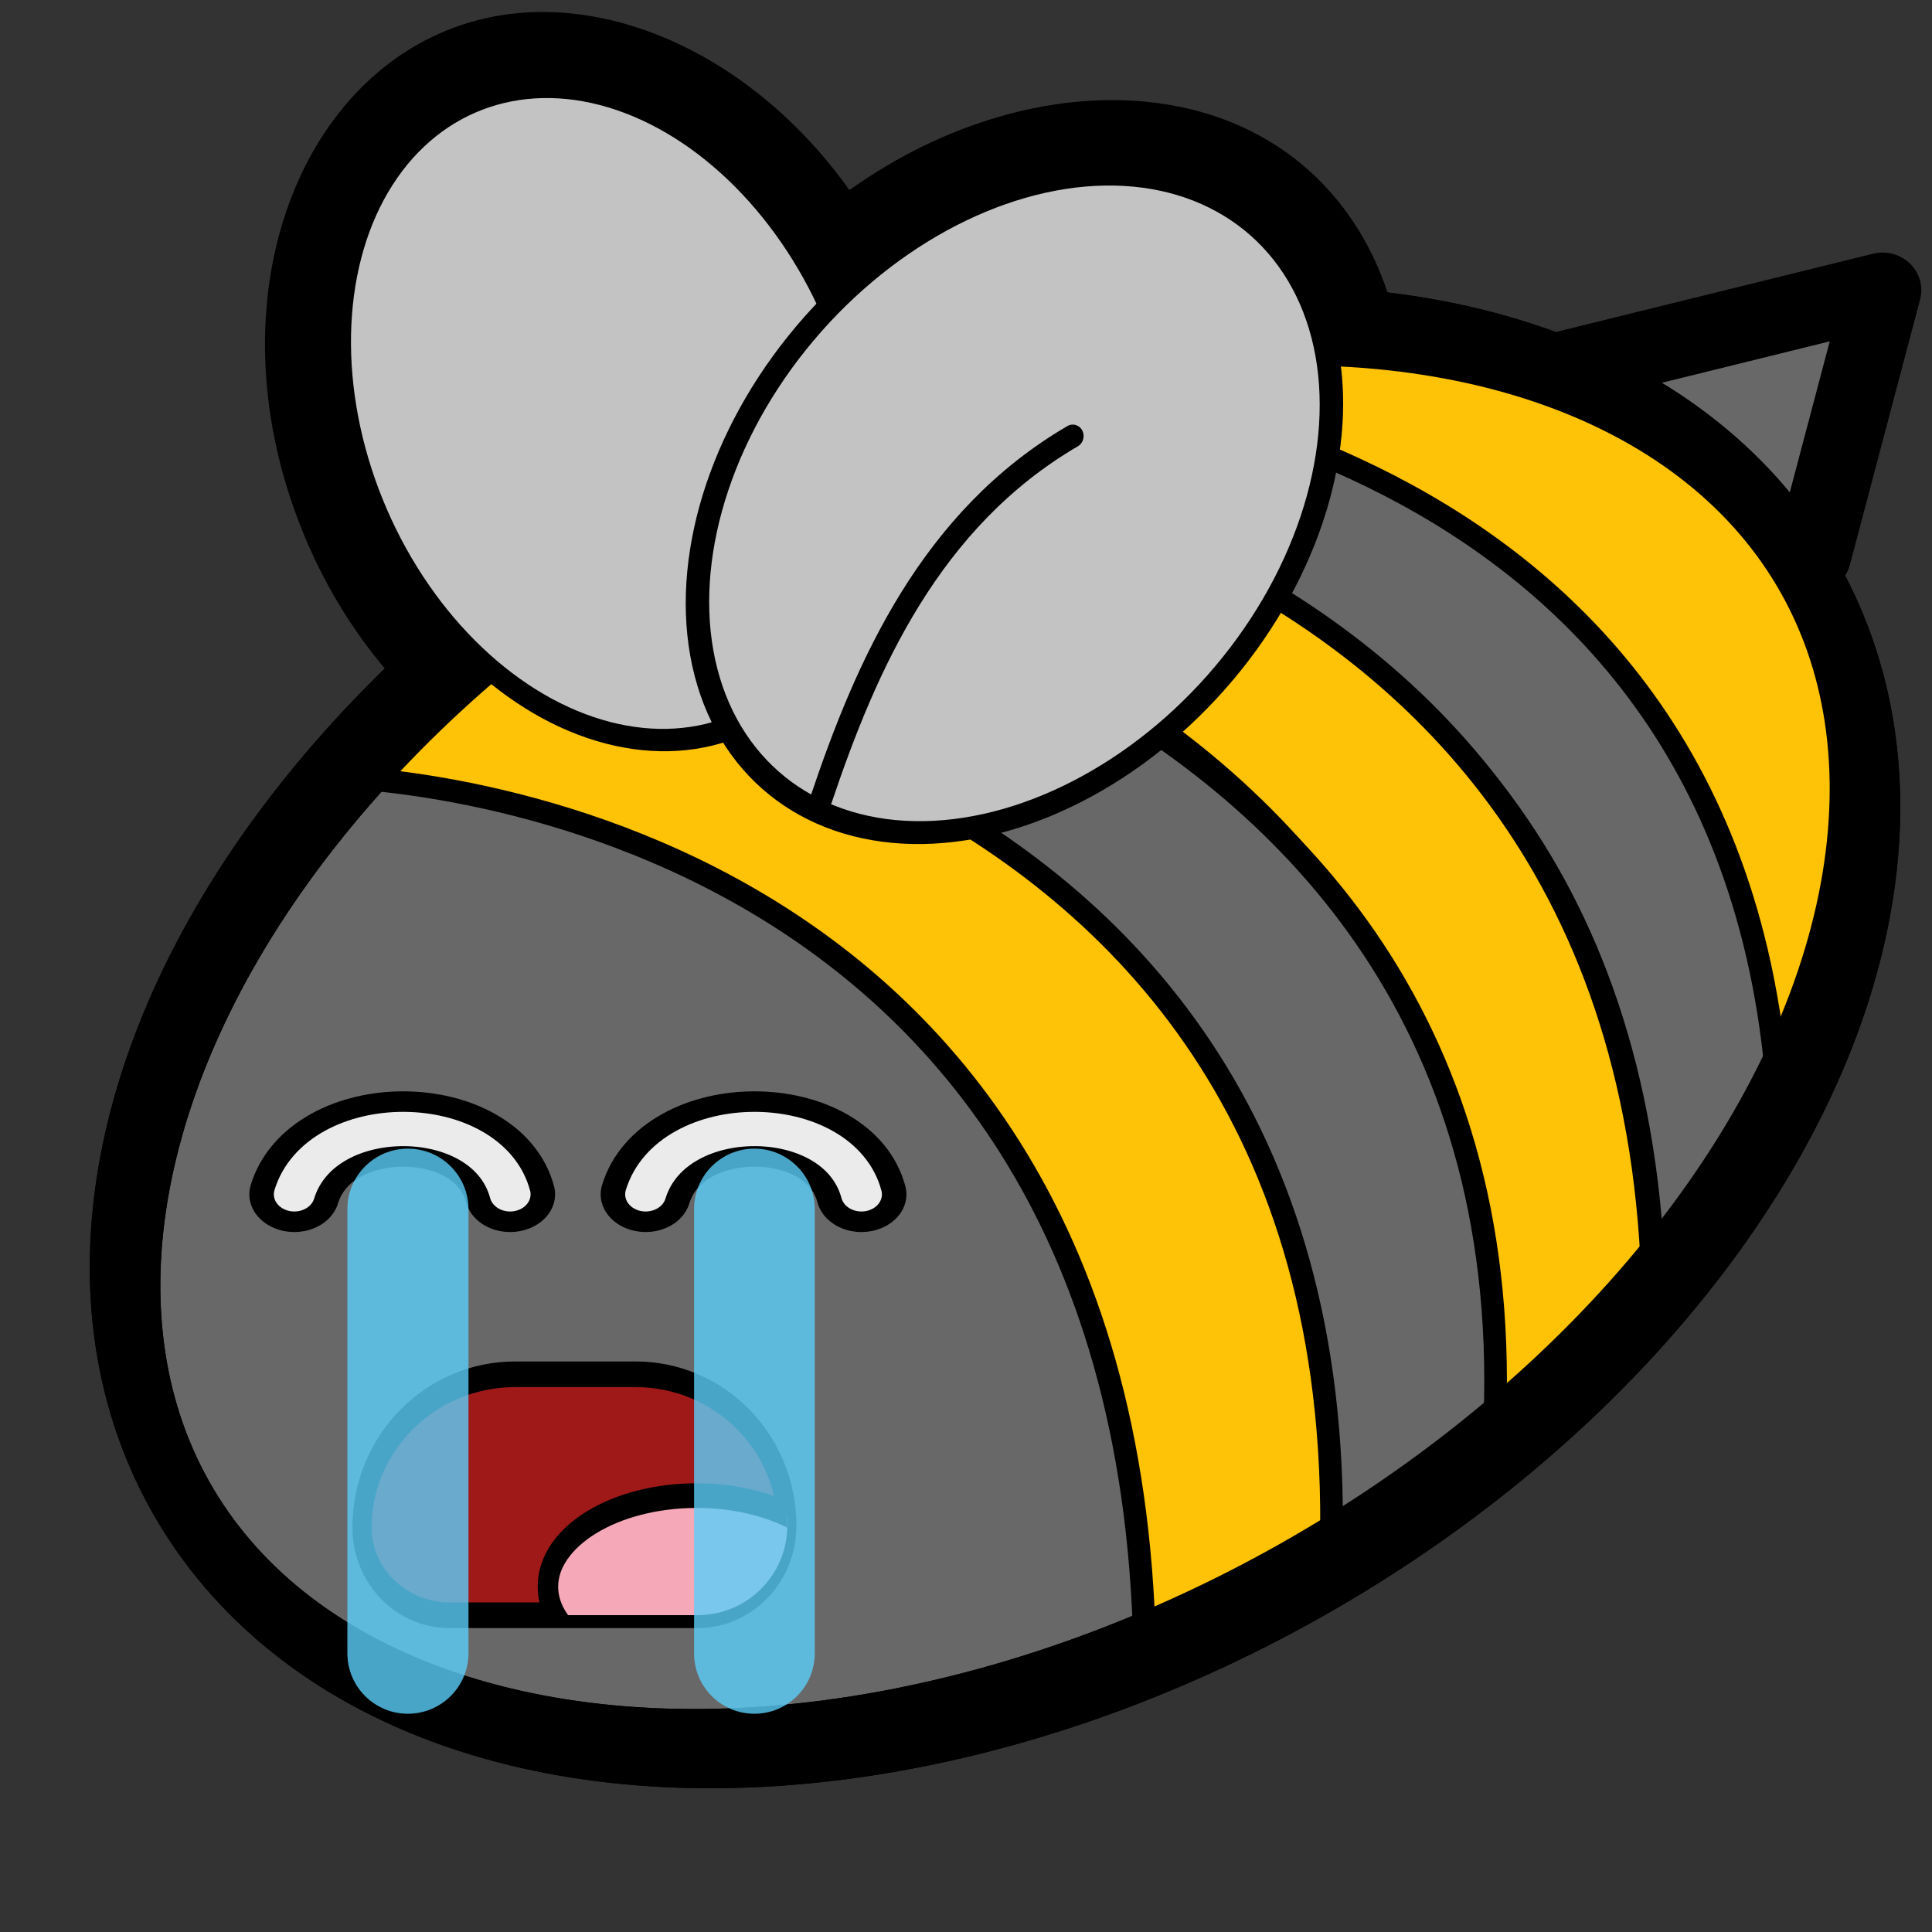 <?xml version="1.0" encoding="UTF-8" standalone="no"?>
<!DOCTYPE svg PUBLIC "-//W3C//DTD SVG 1.1//EN" "http://www.w3.org/Graphics/SVG/1.1/DTD/svg11.dtd">
<svg width="100%" height="100%" viewBox="0 0 256 256" version="1.1" xmlns="http://www.w3.org/2000/svg" xmlns:xlink="http://www.w3.org/1999/xlink" xml:space="preserve" xmlns:serif="http://www.serif.com/" style="fill-rule:evenodd;clip-rule:evenodd;stroke-linecap:round;stroke-linejoin:round;stroke-miterlimit:1.5;">
    <rect x="0" y="0" width="256" height="256" fill="#333333" stroke="none"/>
    <g transform="matrix(1,0,0,1,-1686,-281)">
        <g id="blobbee_sob" transform="matrix(1,0,0,1,1686,281)">
            <rect x="0" y="0" width="256" height="256" style="fill:none;"/>
            <g id="Sting" transform="matrix(0.783,0.14,-0.136,0.759,67.23,-21.11)">
                <path d="M189.771,56.854L238.765,34.355L235.05,81.388" style="fill:rgb(104,104,104);stroke:black;stroke-width:12.77px;"/>
            </g>
            <g id="Body" transform="matrix(0.994,-0.574,0.761,1.283,-120.17,92.605)">
                <ellipse cx="168.926" cy="110.515" rx="107.942" ry="55.376" style="fill:rgb(104,104,104);stroke:black;stroke-width:7.47px;"/>
            </g>
            <g id="Wings-outline" serif:id="Wings outline" transform="matrix(0.96,0.127,-0.127,0.96,7.569,-6.443)">
                <g transform="matrix(1.177,-0.575,0.651,1.214,-55.893,35.953)">
                    <path d="M87.433,14.046C105.289,14.046 121.064,31.835 121.064,54.906C121.064,78.317 104.954,96.336 86.833,96.336C68.977,96.336 53.202,78.546 53.202,55.475C53.202,32.064 69.312,14.046 87.433,14.046ZM87.133,21.55C72.762,21.55 61.095,36.624 61.095,55.191C61.095,73.758 72.762,88.832 87.133,88.832C101.504,88.832 113.171,73.758 113.171,55.191C113.171,36.624 101.504,21.55 87.133,21.55Z"/>
                </g>
                <g transform="matrix(1.243,0.685,-0.776,1.283,74.269,-72.812)">
                    <path d="M86.838,14.653C104.667,14.653 120.454,32.436 120.454,55.47C120.454,78.17 104.998,95.729 87.428,95.729C69.599,95.729 53.812,77.946 53.812,54.911C53.812,32.211 69.268,14.653 86.838,14.653ZM87.133,21.55C72.762,21.55 61.095,36.624 61.095,55.191C61.095,73.758 72.762,88.832 87.133,88.832C101.504,88.832 113.171,73.758 113.171,55.191C113.171,36.624 101.504,21.55 87.133,21.55Z"/>
                </g>
            </g>
            <g id="Stripes" transform="matrix(1,0,0,1,4.427,10.012)">
                <g transform="matrix(1,-7.43708e-18,-7.43708e-18,1,92.346,-63.841)">
                    <path d="M37.588,107.021C36.302,108.044 130.102,103.736 138.911,199.269C185.818,73.536 38.054,97.55 37.588,107.021Z" style="fill:rgb(254,194,7);stroke:black;stroke-width:3px;"/>
                </g>
                <g transform="matrix(1,-7.43708e-18,-7.43708e-18,1,73.491,-52.642)">
                    <path d="M157.766,189.064C152.141,96.884 58.714,94.709 59.225,91.972L24.408,104.867C24.408,104.867 137.219,103.115 141.236,211.738L154.889,190.72" style="fill:rgb(104,104,104);stroke:black;stroke-width:3px;"/>
                </g>
                <g transform="matrix(1,-7.43708e-18,-7.43708e-18,1,55.573,-39.821)">
                    <path d="M138.184,221.282L158.96,198.917C155.015,90.156 39.958,88.264 39.959,88.304L21.516,99.184C21.345,99.215 140.506,108.796 138.184,221.282Z" style="fill:rgb(254,194,7);stroke:black;stroke-width:3px;"/>
                </g>
                <g transform="matrix(1,-7.43708e-18,-7.43708e-18,1,25.979,-19.002)">
                    <path d="M52.67,78.448L32.777,93.969C32.777,93.969 147.14,105.355 145.924,216.369L167.401,201.973C175.368,91.857 51.46,79.379 49.702,80.764" style="fill:rgb(104,104,104);stroke:black;stroke-width:3px;"/>
                </g>
                <g transform="matrix(1,-7.43708e-18,-7.43708e-18,1,-0.424,-0.546)">
                    <path d="M54.907,77.629L39.992,93.485C39.992,93.485 145.269,94.435 147.67,208.921L172.327,197.913C176.533,83.454 58.325,78.845 54.907,77.629Z" style="fill:rgb(254,194,7);stroke:black;stroke-width:3px;"/>
                </g>
            </g>
            <g id="Face" transform="matrix(1,0,0,1,-3.895,1.368)">
                <g id="Mouth" transform="matrix(0.5,0,0,0.5,20.286,104.681)">
                    <g transform="matrix(0.953,0,0,1.275,1.749,-44.824)">
                        <path d="M182.56,185.912C182.56,168.546 163.712,154.448 140.497,154.448L107.034,154.448C83.525,154.448 64.438,168.725 64.438,186.31C64.438,196.371 75.358,204.539 88.808,204.539L157.658,204.539C171.402,204.539 182.56,196.193 182.56,185.912Z" style="fill:rgb(160,25,25);stroke:black;stroke-width:5.33px;"/>
                    </g>
                    <g transform="matrix(1.163,0,0,1.399,-27.5,-76.998)">
                        <clipPath id="_clip1">
                            <path d="M174.863,192.41C174.863,176.586 159.407,163.739 140.37,163.739L112.929,163.739C93.65,163.739 77.999,176.749 77.999,192.773C77.999,201.941 86.953,209.384 97.983,209.384L154.442,209.384C165.712,209.384 174.863,201.778 174.863,192.41Z"/>
                        </clipPath>
                        <g clip-path="url(#_clip1)">
                            <ellipse cx="154.234" cy="204.01" rx="33.925" ry="17.266" style="fill:rgb(245,169,184);stroke:black;stroke-width:4.67px;"/>
                        </g>
                    </g>
                </g>
                <g id="Left-eye" serif:id="Left eye" transform="matrix(1.409,3.58608e-18,4.63135e-18,1.18,-899.122,-821.962)">
                    <path d="M668.569,829.535C671.077,819.702 686.695,819.8 688.864,829.535" style="fill:none;stroke:black;stroke-width:8.46px;stroke-miterlimit:2;"/>
                    <path d="M668.569,829.535C671.077,819.702 686.695,819.8 688.864,829.535" style="fill:none;stroke:rgb(235,235,235);stroke-width:3.85px;"/>
                </g>
                <g id="Right-eye" serif:id="Right eye" transform="matrix(1.409,3.58608e-18,4.63135e-18,1.18,-852.568,-821.962)">
                    <path d="M668.569,829.535C671.077,819.702 686.695,819.8 688.864,829.535" style="fill:none;stroke:black;stroke-width:8.46px;stroke-miterlimit:2;"/>
                    <path d="M668.569,829.535C671.077,819.702 686.695,819.8 688.864,829.535" style="fill:none;stroke:rgb(235,235,235);stroke-width:3.85px;"/>
                </g>
            </g>
            <g id="Body-outline" serif:id="Body outline" transform="matrix(0.994,-0.574,0.761,1.283,-120.17,92.605)">
                <ellipse cx="168.926" cy="110.515" rx="107.942" ry="55.376" style="fill:none;stroke:black;stroke-width:7.47px;"/>
            </g>
            <g id="Left-tears" serif:id="Left tears" transform="matrix(0.831,0,0,1.192,-1272.22,-857.216)">
                <path d="M1605.65,853.553C1605.65,849.841 1601.32,846.827 1595.99,846.827C1590.66,846.827 1586.34,849.841 1586.34,853.553L1586.34,902.919C1586.34,906.631 1590.66,909.645 1595.99,909.645C1601.32,909.645 1605.65,906.631 1605.65,902.919L1605.65,853.553Z" style="fill:rgb(91,206,250);fill-opacity:0.8;"/>
            </g>
            <g id="Right-tears" serif:id="Right tears" transform="matrix(0.828,0,0,1.192,-1221.52,-857.216)">
                <path d="M1605.65,853.532C1605.65,849.831 1601.32,846.827 1595.99,846.827C1590.66,846.827 1586.34,849.831 1586.34,853.532L1586.34,902.94C1586.34,906.641 1590.66,909.645 1595.99,909.645C1601.32,909.645 1605.65,906.641 1605.65,902.94L1605.65,853.532Z" style="fill:rgb(91,206,250);fill-opacity:0.8;"/>
            </g>
            <g id="Wings" transform="matrix(0.96,0.127,-0.127,0.96,7.569,-6.443)">
                <g id="Back-wing" serif:id="Back wing" transform="matrix(1.177,-0.575,0.651,1.214,-55.893,35.953)">
                    <ellipse cx="87.133" cy="55.191" rx="26.038" ry="33.641" style="fill:rgb(195,195,195);stroke:black;stroke-width:2.26px;"/>
                </g>
                <g id="Front-wing" serif:id="Front wing" transform="matrix(0.947,0,0,0.999,5.868,0.314)">
                    <g id="Front-wing-main" serif:id="Front wing main" transform="matrix(1.313,0.686,-0.82,1.284,72.244,-73.198)">
                        <ellipse cx="87.133" cy="55.191" rx="26.038" ry="33.641" style="fill:rgb(195,195,195);stroke:black;stroke-width:2.17px;"/>
                    </g>
                    <path id="Front-wing-line" serif:id="Front wing line" d="M119.334,101.013C123.249,82.03 129.669,61.104 148.451,47.276" style="fill:none;stroke:black;stroke-width:3.18px;"/>
                </g>
            </g>
        </g>
    </g>
</svg>
